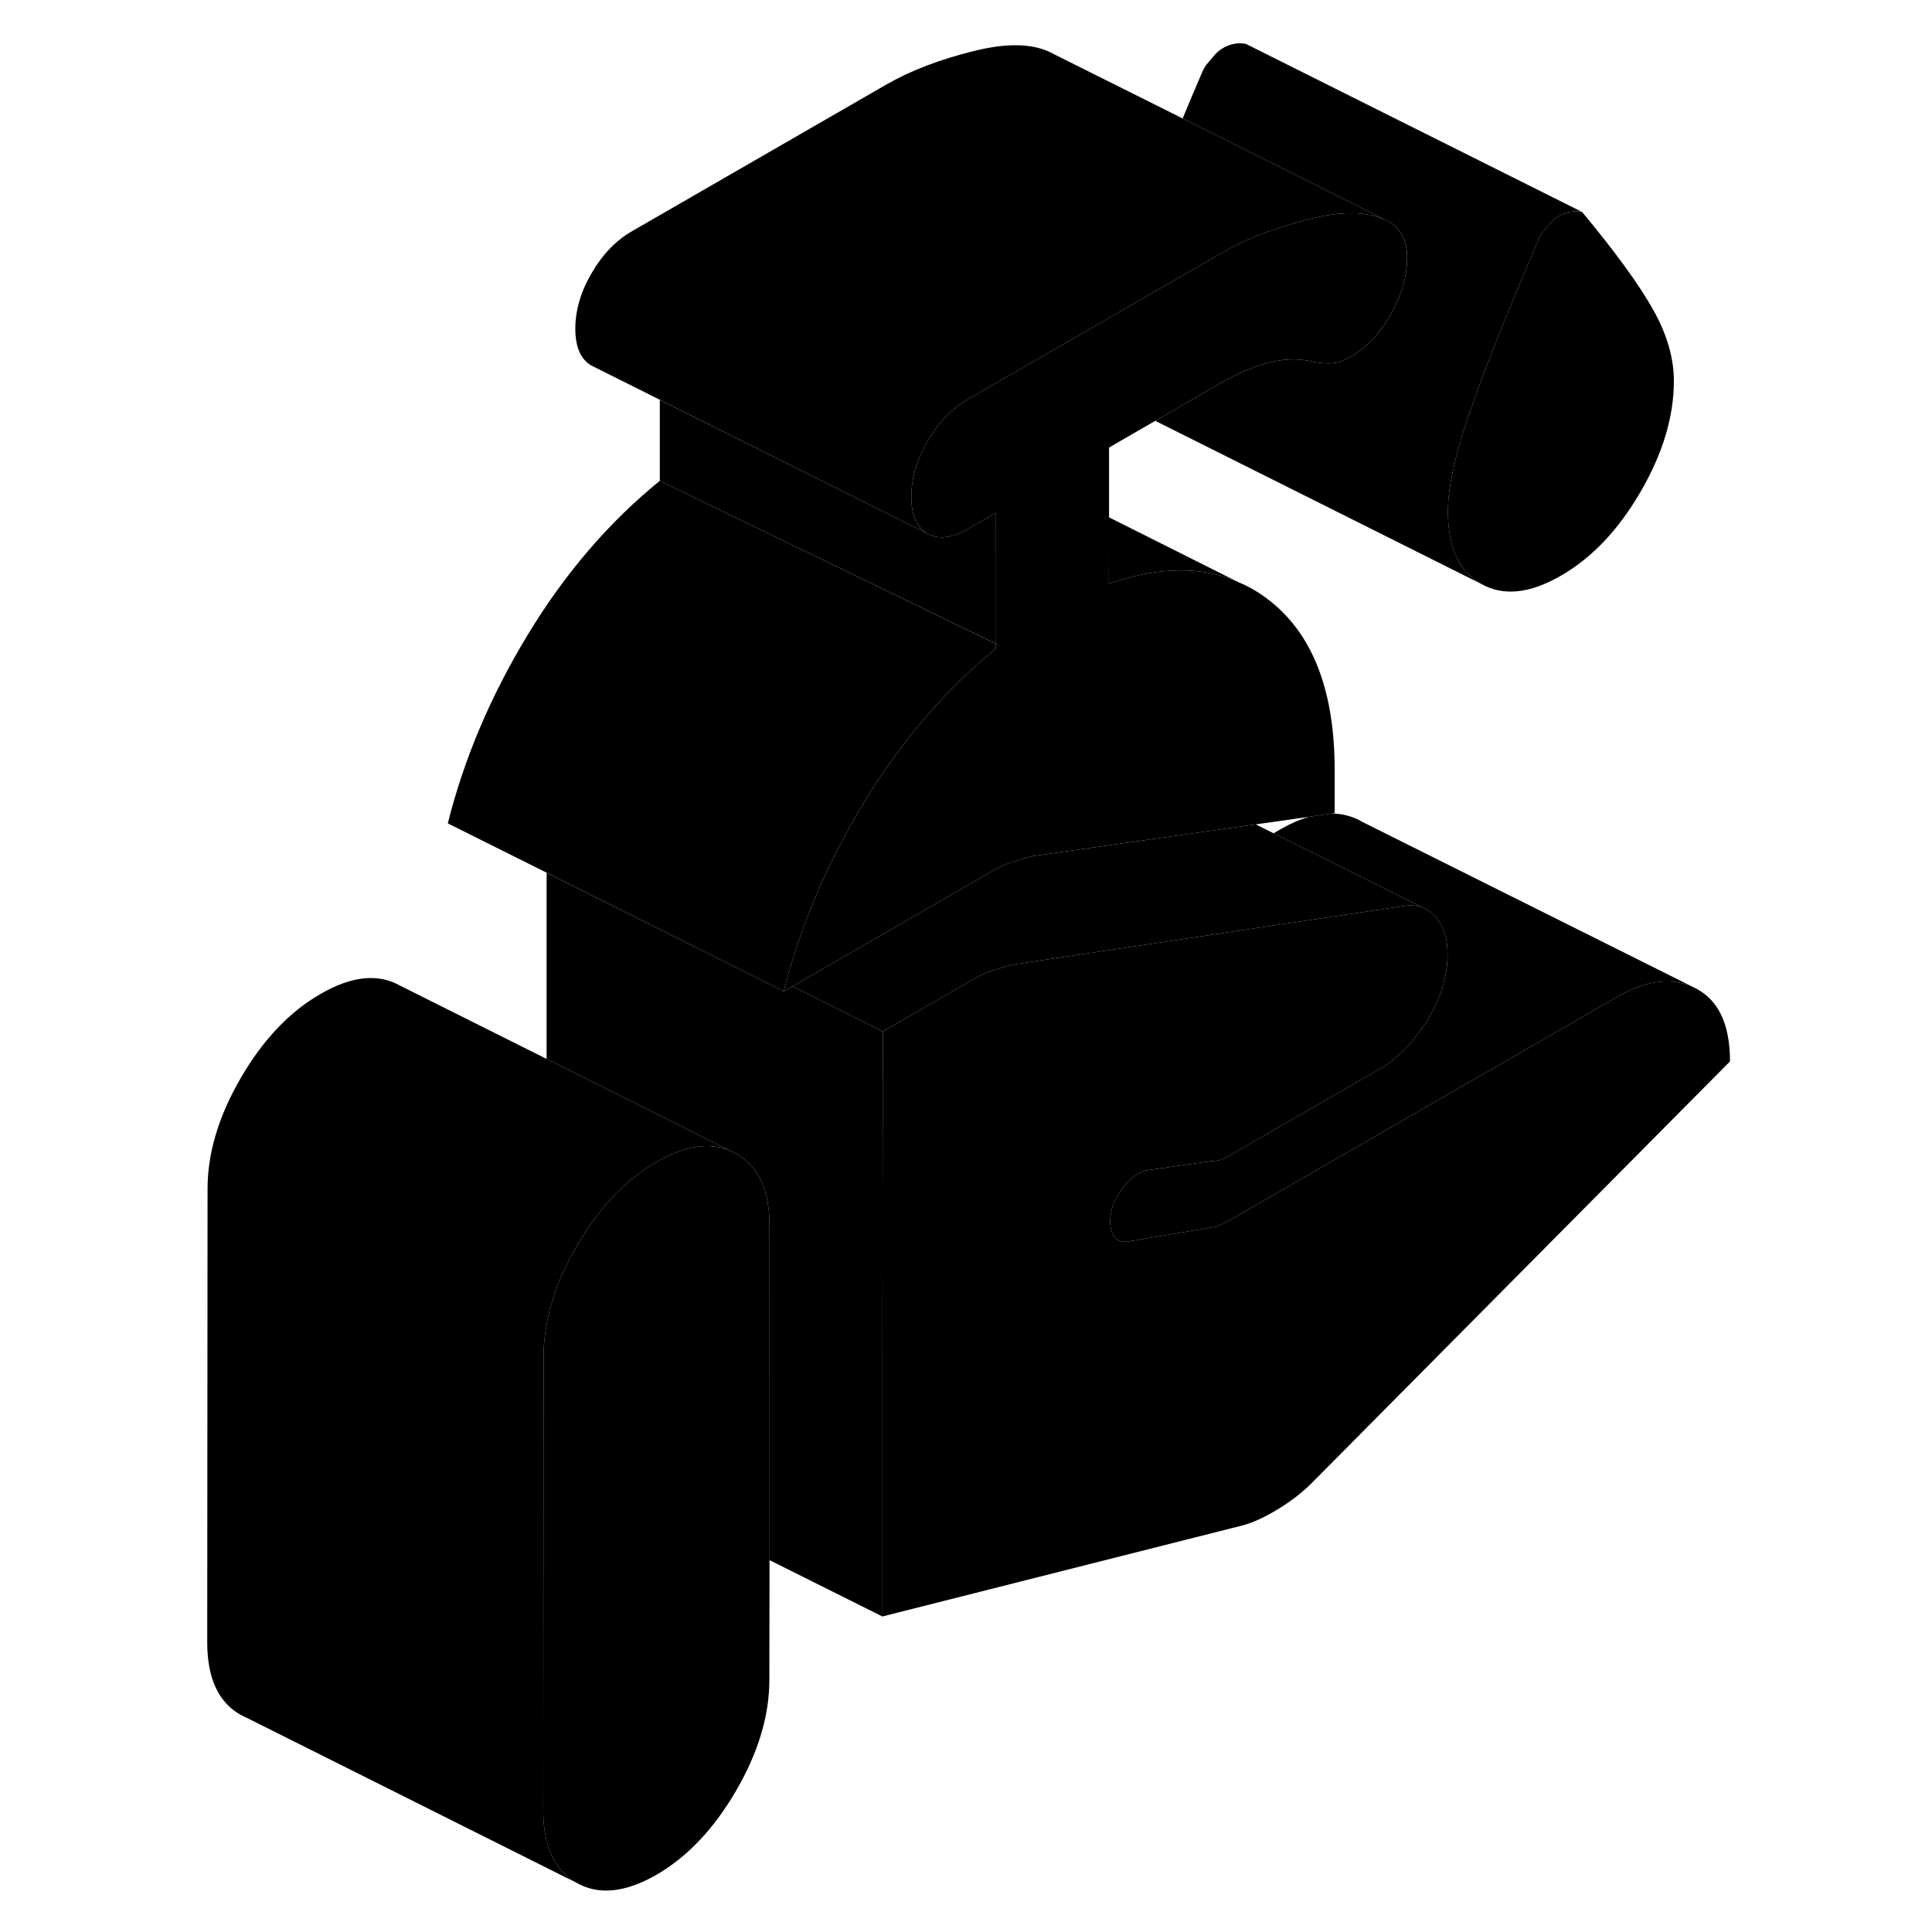 <svg width="24" height="24" viewBox="0 0 96 115" xmlns="http://www.w3.org/2000/svg" stroke-width="1px" stroke-linecap="round" stroke-linejoin="round">
    <path d="M88.915 18.46C88.105 17 86.695 15.05 84.675 12.62H84.655C83.955 12.48 83.235 12.76 82.775 13.3C82.575 13.52 82.435 13.7 82.325 13.83C82.215 13.97 82.135 14.12 82.065 14.28C80.035 19.03 78.635 22.57 77.865 24.89C77.075 27.24 76.685 29.09 76.685 30.44C76.685 32.56 77.335 33.99 78.655 34.75C79.975 35.5 81.555 35.34 83.405 34.27C85.255 33.21 86.835 31.54 88.155 29.27C89.475 27 90.135 24.8 90.135 22.68C90.135 21.33 89.735 19.92 88.915 18.46ZM49.775 38.32V38.42L49.945 38.4L49.775 38.32Z" class="pr-icon-iso-solid-stroke" stroke-linejoin="round"/>
    <path d="M74.255 15.35C74.255 16.44 73.935 17.56 73.285 18.7C72.645 19.85 71.845 20.69 70.885 21.24C70.445 21.5 70.015 21.63 69.625 21.63C69.235 21.63 68.845 21.59 68.455 21.49C67.895 21.37 67.285 21.36 66.635 21.46C66.435 21.5 66.225 21.54 66.015 21.59C65.115 21.82 64.195 22.21 63.235 22.76L59.305 25.03L59.265 25.05L56.515 26.64V30.79L56.505 34.74C59.395 33.75 61.915 33.69 64.065 34.58L64.275 34.68C64.925 34.95 65.545 35.33 66.135 35.8C68.675 37.83 69.955 41.19 69.945 45.89V48.4L69.775 48.42L68.425 48.62L65.245 49.07L55.625 50.44L51.955 50.96C51.565 51.05 51.175 51.17 50.785 51.3C50.385 51.43 49.965 51.62 49.515 51.88L37.675 58.71L37.155 59.01C37.195 58.85 37.235 58.68 37.285 58.52C38.255 54.86 39.795 51.28 41.915 47.78C42.385 47 42.875 46.25 43.395 45.53C45.265 42.85 47.395 40.55 49.775 38.62V38.42L49.945 38.4L49.775 38.32V33.12L49.785 30.52L49.305 30.8L48.105 31.49C47.155 32.03 46.355 32.13 45.705 31.76C45.065 31.39 44.745 30.66 44.745 29.57C44.745 28.48 45.065 27.37 45.715 26.26C45.825 26.08 45.925 25.9 46.045 25.74C46.075 25.69 46.105 25.65 46.135 25.61C46.695 24.82 47.355 24.21 48.105 23.77L56.855 18.73L63.245 15.04C64.705 14.2 66.455 13.53 68.495 13.03C69.075 12.88 69.625 12.78 70.135 12.73C71.415 12.61 72.445 12.77 73.245 13.23C73.525 13.39 73.765 13.65 73.965 14.02C74.155 14.39 74.255 14.83 74.255 15.35Z" class="pr-icon-iso-solid-stroke" stroke-linejoin="round"/>
    <path d="M49.775 38.32V38.42L49.945 38.4L49.775 38.32Z" class="pr-icon-iso-solid-stroke" stroke-linejoin="round"/>
    <path d="M49.775 38.32V38.62C47.395 40.55 45.265 42.85 43.395 45.53C42.875 46.25 42.385 47 41.915 47.78C39.795 51.28 38.255 54.86 37.285 58.52C37.235 58.68 37.195 58.85 37.155 59.01L23.045 51.95L17.155 49.01C18.115 45.18 19.695 41.44 21.915 37.78C24.135 34.12 26.755 31.07 29.775 28.62L49.775 38.32Z" class="pr-icon-iso-solid-stroke" stroke-linejoin="round"/>
    <path d="M84.656 12.61C83.956 12.48 83.236 12.76 82.776 13.3C82.576 13.52 82.436 13.7 82.326 13.83C82.216 13.97 82.136 14.12 82.066 14.28C80.036 19.03 78.635 22.57 77.865 24.89C77.076 27.24 76.686 29.09 76.686 30.44C76.686 32.56 77.335 33.99 78.656 34.75L59.266 25.05L59.306 25.03L63.236 22.76C64.196 22.21 65.116 21.82 66.016 21.59C66.226 21.54 66.436 21.5 66.635 21.46C67.285 21.36 67.896 21.37 68.456 21.49C68.846 21.59 69.236 21.63 69.626 21.63C70.016 21.63 70.445 21.5 70.885 21.24C71.846 20.69 72.646 19.85 73.286 18.7C73.936 17.56 74.256 16.44 74.256 15.35C74.256 14.83 74.156 14.39 73.966 14.02C73.766 13.65 73.526 13.39 73.246 13.23L60.895 7.05C61.255 6.18 61.646 5.26 62.066 4.28C62.136 4.12 62.216 3.97 62.326 3.83C62.436 3.7 62.586 3.52 62.776 3.3C63.236 2.76 63.956 2.48 64.656 2.61L64.675 2.62L84.656 12.61Z" class="pr-icon-iso-solid-stroke" stroke-linejoin="round"/>
    <path d="M75.175 54.02C74.855 53.89 74.475 53.86 74.065 53.93L72.495 54.16L53.425 57.02L50.775 57.42C50.385 57.52 49.995 57.63 49.595 57.76C49.205 57.89 48.815 58.07 48.425 58.3L43.045 61.4L39.385 59.57L37.675 58.71L49.515 51.88C49.965 51.62 50.385 51.43 50.785 51.3C51.175 51.17 51.565 51.05 51.955 50.96L55.625 50.44L65.245 49.07L66.305 49.6L73.475 53.17L75.175 54.02Z" class="pr-icon-iso-solid-stroke" stroke-linejoin="round"/>
    <path d="M93.476 63.18L68.665 88.19C68.106 88.77 67.415 89.31 66.606 89.81C65.785 90.31 65.076 90.64 64.456 90.8L43.016 96.22V81.16L43.046 62.95V61.4L48.425 58.3C48.816 58.07 49.206 57.89 49.596 57.76C49.995 57.63 50.386 57.52 50.776 57.42L53.425 57.02L72.496 54.16L74.066 53.93C74.476 53.86 74.856 53.89 75.175 54.02L75.286 54.07C75.536 54.17 75.756 54.34 75.956 54.57C76.426 55.14 76.665 55.87 76.665 56.77C76.665 58.12 76.256 59.44 75.446 60.75C74.636 62.05 73.695 63.01 72.626 63.63L63.796 68.72C63.516 68.88 63.306 68.98 63.166 69.03C63.026 69.08 62.846 69.11 62.626 69.11L58.835 69.65C58.385 69.71 57.946 70 57.496 70.52C57.046 71.04 56.766 71.55 56.656 72.07C56.535 72.65 56.566 73.11 56.736 73.46C56.906 73.82 57.215 73.96 57.656 73.9L62.615 73.06C62.736 73.06 62.895 73.01 63.126 72.91C63.346 72.82 63.546 72.72 63.716 72.62L86.756 59.34C88.546 58.31 90.116 58.14 91.456 58.84C92.806 59.55 93.476 60.99 93.476 63.18Z" class="pr-icon-iso-solid-stroke" stroke-linejoin="round"/>
    <path d="M36.305 72.99V92.86L36.295 100C36.295 102.12 35.635 104.32 34.315 106.59C32.995 108.86 31.415 110.53 29.565 111.6C27.715 112.66 26.125 112.82 24.815 112.07C23.495 111.32 22.835 109.88 22.835 107.76L22.855 80.75C22.855 80.14 22.905 79.53 23.025 78.91C23.285 77.36 23.895 75.78 24.835 74.16C26.155 71.89 27.735 70.22 29.585 69.16C31.245 68.2 32.695 67.97 33.925 68.48L34.335 68.68C35.655 69.44 36.315 70.87 36.305 72.99Z" class="pr-icon-iso-solid-stroke" stroke-linejoin="round"/>
    <path d="M33.925 68.48C32.695 67.97 31.245 68.2 29.585 69.16C27.735 70.22 26.155 71.89 24.835 74.16C23.895 75.78 23.285 77.36 23.025 78.91C22.905 79.53 22.855 80.14 22.855 80.75L22.835 107.76C22.835 109.88 23.495 111.32 24.815 112.07L5.225 102.27L4.815 102.07C3.495 101.32 2.835 99.88 2.835 97.76L2.855 70.75C2.855 68.63 3.515 66.43 4.835 64.16C6.155 61.89 7.735 60.22 9.585 59.16C11.435 58.09 13.025 57.93 14.335 58.68L23.035 63.03L33.925 68.48Z" class="pr-icon-iso-solid-stroke" stroke-linejoin="round"/>
    <path d="M43.045 61.4V62.95L43.025 81.16V96.22L36.295 92.86V82.86L36.305 72.99C36.315 70.87 35.655 69.44 34.335 68.68L33.925 68.48L23.035 63.03V51.95L37.155 59.01L37.675 58.71L39.385 59.57L43.045 61.4Z" class="pr-icon-iso-solid-stroke" stroke-linejoin="round"/>
    <path d="M91.455 58.84C90.115 58.14 88.545 58.31 86.755 59.34L63.715 72.62C63.545 72.72 63.345 72.82 63.125 72.91C62.895 73.01 62.735 73.06 62.615 73.06L57.655 73.9C57.215 73.96 56.905 73.82 56.735 73.46C56.565 73.11 56.535 72.65 56.655 72.07C56.765 71.55 57.045 71.04 57.495 70.52C57.945 70 58.385 69.71 58.835 69.65L62.625 69.11C62.845 69.11 63.025 69.08 63.165 69.03C63.305 68.98 63.515 68.88 63.795 68.72L72.625 63.63C73.695 63.01 74.635 62.05 75.445 60.75C76.255 59.44 76.665 58.12 76.665 56.77C76.665 55.87 76.425 55.14 75.955 54.57C75.755 54.34 75.535 54.17 75.285 54.07L75.175 54.02L73.475 53.17L66.305 49.6L66.755 49.34C67.335 49.01 67.895 48.77 68.425 48.62L69.775 48.42C70.365 48.43 70.925 48.57 71.455 48.84C71.475 48.85 71.495 48.86 71.505 48.87L71.525 48.89L91.455 58.84Z" class="pr-icon-iso-solid-stroke" stroke-linejoin="round"/>
    <path d="M49.785 30.52V38.32L29.775 28.62V23.8L45.705 31.76C46.355 32.13 47.155 32.03 48.105 31.49L49.305 30.8L49.785 30.52Z" class="pr-icon-iso-solid-stroke" stroke-linejoin="round"/>
    <path d="M64.065 34.58C61.915 33.69 59.395 33.75 56.505 34.74V30.79L64.065 34.58Z" class="pr-icon-iso-solid-stroke" stroke-linejoin="round"/>
    <path d="M73.245 13.23C72.445 12.77 71.415 12.61 70.135 12.73C69.625 12.78 69.075 12.88 68.495 13.03C66.455 13.53 64.705 14.2 63.245 15.04L56.855 18.73L48.105 23.77C47.355 24.21 46.695 24.82 46.135 25.61C46.105 25.65 46.075 25.69 46.045 25.74C45.925 25.9 45.825 26.08 45.715 26.26C45.065 27.37 44.745 28.47 44.745 29.57C44.745 30.67 45.065 31.39 45.705 31.76L29.785 23.8L25.905 21.86L25.705 21.76C25.065 21.39 24.745 20.66 24.745 19.57C24.745 18.48 25.065 17.37 25.715 16.26C26.355 15.15 27.155 14.32 28.105 13.77L43.245 5.04C44.705 4.2 46.455 3.53 48.495 3.03C50.545 2.52 52.125 2.59 53.245 3.23L60.895 7.05L73.245 13.23Z" class="pr-icon-iso-solid-stroke" stroke-linejoin="round"/>
</svg>